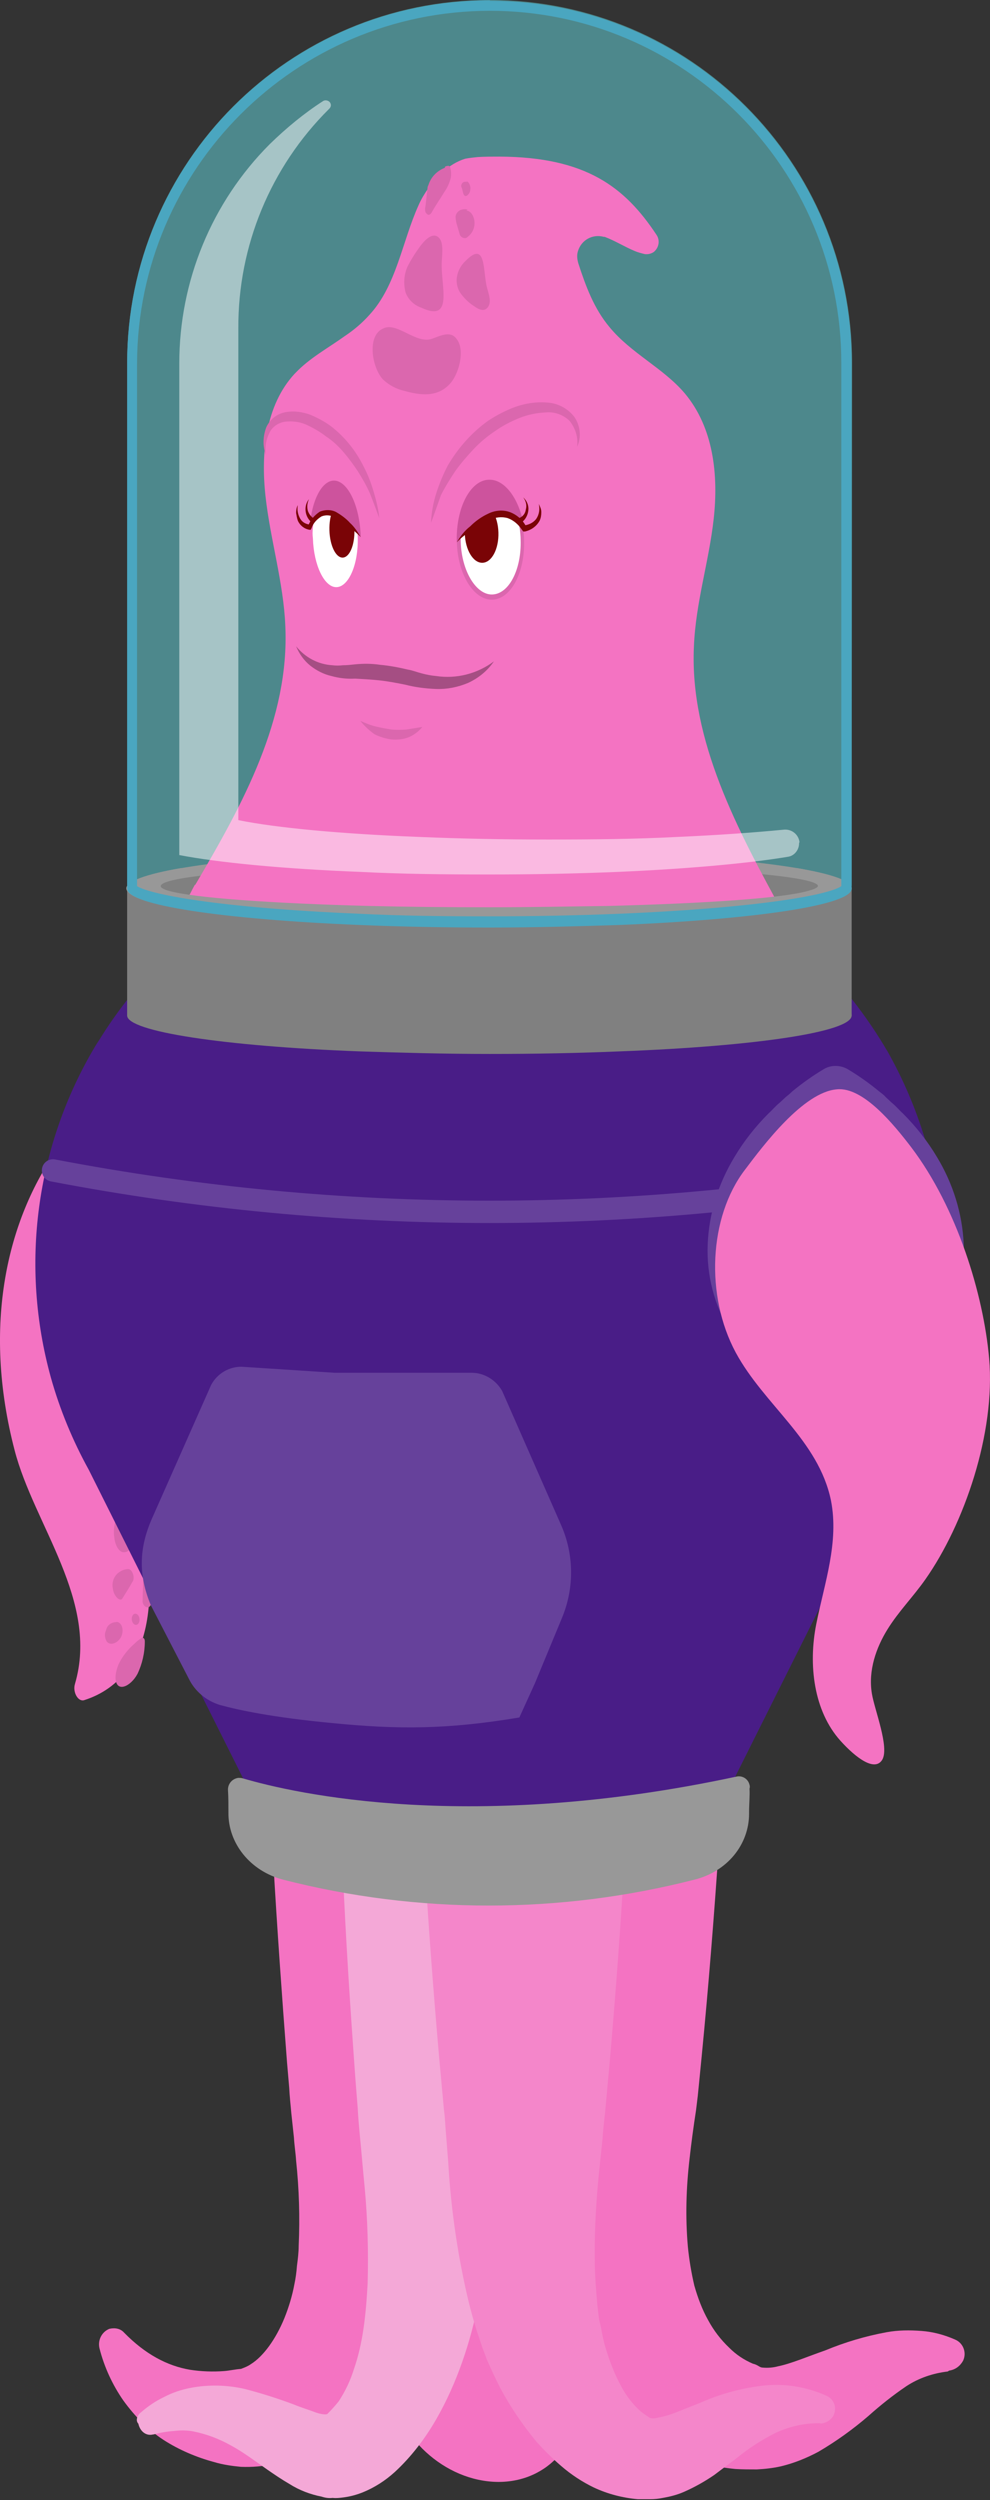 <?xml version="1.0" encoding="utf-8"?>
<!-- Generator: Adobe Illustrator 25.2.0, SVG Export Plug-In . SVG Version: 6.00 Build 0)  -->
<svg version="1.1" id="Layer_1" xmlns="http://www.w3.org/2000/svg" xmlns:xlink="http://www.w3.org/1999/xlink" x="0px" y="0px"
	 viewBox="0 0 229.7 579.5" style="enable-background:new 0 0 229.7 579.5;" xml:space="preserve">
<rect x="0" y="0" width="229.7" height="579.5" fill="#333333" stroke="none"/>
<style type="text/css">
	.st0{fill:#F473C2;}
	.st1{fill:#F4A8D7;}
	.st2{fill:#F486CA;}
	.st3{fill:#DB67AE;}
	.st4{fill:#491D87;}
	.st5{fill:none;stroke:#66419B;stroke-width:5.18;stroke-linecap:round;stroke-linejoin:round;}
	.st6{fill:#66419B;}
	.st7{fill:#989898;}
	.st8{opacity:0.5;fill:#68DFE7;enable-background:new    ;}
	.st9{fill:#808080;}
	.st10{fill:#FFFFFF;}
	.st11{fill:#7A0406;}
	.st12{fill:#CD539D;}
	.st13{opacity:0.5;fill:#FFFFFF;enable-background:new    ;}
	.st14{fill:#4AA6C0;}
	.st15{fill:#A54E83;}
</style>
<g id="legs">
	<path class="st0" d="M112.1,575L112.1,575c-12.2-2-22.2-13.6-22.2-26V429.4l44.4,7.4v119.6C134.2,568.7,124.3,577,112.1,575z"/>
	<path class="st0" d="M28.8,540.7c4.9,5,10,7.7,15.3,8.6c2.6,0.4,5.3,0.5,7.9,0.3c1.3-0.1,2.5-0.4,3.9-0.5c0.8-0.3,1.6-0.6,2.3-1.1
		c2.9-1.8,5.8-5.8,7.8-10.7c1-2.5,1.8-5.1,2.3-7.8c0.3-1.4,0.5-2.9,0.6-4.3c0.2-1.5,0.4-3.1,0.4-4.6c0.3-6.6,0.1-13.2-0.6-19.8
		c-0.1-1.7-0.4-3.5-0.5-5.3l-0.6-5.6c-0.2-2.2-0.4-4-0.5-6l-0.5-5.8c-1.2-15.6-2.3-31.1-3.2-46.7l0,0c-0.7-13.8,8.5-25.7,20.5-26.6
		s22.5,9.7,23.2,23.5v3.1c-0.8,15.3-1.9,30.6-3.2,46l-0.5,5.7c-0.1,1.8-0.4,3.9-0.4,5.6l-0.4,6l-0.4,6.3c-0.5,8.9-1.9,17.8-4,26.4
		c-0.6,2.2-1.2,4.5-2,6.7s-1.6,4.5-2.4,6.7c-1.9,4.5-4.2,8.8-7,12.8c-2.8,4-6.1,7.6-9.8,10.7c-3.9,3.3-8.4,5.6-13.4,6.8
		c-2.5,0.6-5.1,0.8-7.7,0.7c-2.1-0.2-4.2-0.5-6.2-1.1c-4.1-1.1-8.1-2.8-11.7-5.1c-3.7-2.4-6.8-5.6-9.4-9.2c-2.5-3.6-4.4-7.7-5.5-12
		c-0.5-1.9,0.5-3.9,2.3-4.6C26.8,539.5,28,539.8,28.8,540.7L28.8,540.7z"/>
	<path class="st0" d="M219.9,549.7c-3.4,0.4-6.7,1.5-9.6,3.4c-3.1,2.1-6,4.4-8.8,6.9c-3.6,3.1-7.5,5.9-11.6,8.3
		c-2.8,1.5-5.8,2.7-8.8,3.4c-1.8,0.4-3.6,0.6-5.5,0.7c-1.7,0-3.4,0-5-0.1c-6.4-0.6-12.5-2.6-18-5.9c-5-2.9-9.5-6.5-13.4-10.7
		c-3.7-3.9-7-8.3-9.6-13c-2.5-4.5-4.5-9.3-6.1-14.2c-2.9-9-4.8-18.3-5.5-27.8c-0.5-4.4-0.8-8.9-0.9-13l-0.2-2.7l-0.3-3l-0.6-6
		c-1.5-16-2.9-32.2-4-48.2c-0.9-14.2,10.5-26.5,25.7-27.4s28.2,9.9,29.1,24.2v3.1c-1.1,16.3-2.4,32.6-4,49l-0.6,6.1l-0.3,3l-0.4,3.3
		c-0.6,3.9-1.1,7.6-1.5,11.2c-0.8,6.8-1,13.6-0.4,20.5c0.3,3,0.8,6,1.5,9c0.8,2.8,1.8,5.5,3.2,8c1.3,2.4,2.9,4.5,4.9,6.4
		c1.6,1.6,3.4,2.8,5.5,3.7c0.5,0.1,0.9,0.3,1.4,0.6c0.3,0.2,0.6,0.3,0.9,0.3c1.2,0.1,2.4,0,3.5-0.3c3-0.6,6.7-2.2,11-3.7
		c4.6-1.9,9.3-3.3,14.2-4.2c2.7-0.5,5.4-0.5,8.1-0.3c2.7,0.2,5.3,0.9,7.8,2c1.9,0.8,2.7,3,1.9,4.8c0,0.1-0.1,0.1-0.1,0.2
		c-0.7,1.2-1.8,2-3.2,2.2L219.9,549.7z"/>
	<path class="st1" d="M32.8,559.1c1.6-1.4,3.4-2.6,5.3-3.5c1.9-1,4-1.7,6.1-2.1c4.2-0.8,8.6-0.7,12.8,0.3c3.8,1,7.6,2.2,11.3,3.6
		c1.7,0.7,3.4,1.2,4.7,1.7s2.7,0.7,3,0.4c0.9-0.9,1.8-1.9,2.6-2.9c1.5-2.3,2.7-4.8,3.5-7.4c2.1-6,2.8-12.5,3.2-19.9
		c0.2-7.5,0-14.9-0.7-22.4c-0.4-3.9-0.7-7.8-1.1-11.8c-0.2-2.2-0.4-4.3-0.5-6.4l-0.5-6.3c-1.2-16.5-2.3-33.1-3-49.8l0,0
		c-0.6-12.7,7.8-23.4,18.8-24.1s20.4,8.9,21,21.5v2.6c-0.8,16.4-1.9,32.8-3,49.2l-0.5,6.1c-0.1,2.1-0.4,4.2-0.4,6
		c-0.2,4.2-0.5,8.5-0.7,12.9c-0.6,9-1.8,18-3.7,26.9c-1.8,9-4.9,18.6-9.8,27.1c-2.6,4.5-5.8,8.7-9.6,12.2c-2.2,2-4.7,3.6-7.4,4.7
		c-1.5,0.6-3,1-4.6,1.2c-0.8,0.1-1.6,0.2-2.4,0.1c-0.9,0.1-1.7,0-2.6-0.3c-2.6-0.5-5.2-1.5-7.4-2.9c-1.9-1.1-3.5-2.2-5.1-3.3
		c-3-2.1-5.8-4.2-8.6-5.7c-2.7-1.5-5.6-2.6-8.6-3.2c-1.5-0.3-3.1-0.3-4.6-0.1c-1.6,0.1-3.2,0.4-4.7,0.8h-0.1c-1.6,0.4-3-0.7-3.4-2.5
		C31.4,561.1,31.8,559.8,32.8,559.1z"/>
	<path class="st2" d="M190.4,561.7c-3.6-0.1-7.1,0.7-10.4,2.2c-3.2,1.6-6.3,3.6-9.1,5.9c-1.5,1.1-3.2,2.4-5.2,3.9
		c-2.2,1.5-4.5,2.8-7,3.9c-1.6,0.7-3.2,1.1-4.9,1.4c-1,0.2-1.9,0.3-2.9,0.3H148c-3.5-0.3-7-1.2-10.2-2.7c-2.7-1.3-5.3-3-7.6-5
		c-2.1-1.8-4-3.7-5.8-5.7c-3.2-3.9-6-8-8.4-12.5c-1.1-2.2-2.1-4.3-3.1-6.6c-0.4-1.2-0.9-2.3-1.2-3.3l-1.1-3.3
		c-1.4-4.4-2.4-8.7-3.3-13.2c-1.7-8.5-2.8-17.1-3.3-25.8l-0.5-6.3c-0.2-2.1-0.2-3.7-0.5-5.9l-1.1-12c-1.4-16-2.6-31.9-3.5-47.8
		c-0.8-12.2,9.1-22.5,21.9-23.2s23.9,8.6,24.7,20.6v2.6l0,0c-0.9,16.2-2.1,32.2-3.5,48.4l-1.1,12c-0.2,2-0.5,4.3-0.6,6.2l-0.6,5.7
		c-0.8,7.4-1.3,14.8-1.2,22.2c0,3.6,0.3,7.2,0.6,10.6l0.3,2.6c0.1,0.9,0.3,1.6,0.5,2.4c0.3,1.6,0.6,3.3,1.1,4.9c0.9,3,2,5.9,3.5,8.7
		c1.2,2.3,2.7,4.3,4.6,6c0.6,0.5,1.2,0.9,1.8,1.3l0.3,0.2c0.1,0.1,0.2,0.1,0.3,0.1c0.4,0.1,0.8,0.1,1.2,0c1.6-0.3,3.1-0.7,4.6-1.3
		l5.8-2.3c4.5-2,9.3-3.3,14.2-3.9c5.1-0.6,10.2,0.2,14.9,2.3c1.7,0.7,2.5,2.6,1.8,4.3c0,0.1-0.1,0.2-0.1,0.3c-0.7,1.2-2,1.9-3.4,1.9
		H190.4z"/>
</g>
<g id="b-arm">
	<path class="st3" d="M29.1,321.6c3.9,0,7.5-1.9,9.7-5.2c0.8-1.2,1-2.8,0.5-4.1c-0.8-2-2.6-1.9-4-1.5c-3.6,1.2-6.4,4.9-7.2,9.6l0,0
		C28.1,320.9,28.5,321.4,29.1,321.6z"/>
	<path class="st3" d="M29.1,325.9c-2,2-2.9,4.9-2.6,7.7c0.1,1,0.8,1.9,1.8,2.3c1.2,0.4,2.4-0.2,2.8-1.4c1.3-2.8,1-6.1-0.9-8.6l0,0
		C29.9,325.7,29.4,325.7,29.1,325.9z"/>
	<path class="st3" d="M32.5,355.4c-0.8,0.9-1.2,2-1.1,3.2c0.1,0.8,0.5,1.9,1.1,2.1c0.9,0.4,1.7-0.5,2-1.6c0.2-0.7,0.3-1.4,0.3-2
		c-0.1-0.7-0.4-1.4-0.9-1.9C33.4,354.8,32.8,354.9,32.5,355.4c-0.1,0-0.1,0.1-0.1,0.1"/>
	<path class="st3" d="M28.3,345.7c-0.4,1.4-0.5,2.9-0.2,4.3c0.2,0.6,0.5,1.2,1,1.6c1.8,1.4,3.4-1.2,3-3.5c-0.4-1.6-1.2-3.1-2.4-4.2
		c-0.3-0.3-0.7-0.2-0.9,0.2l0,0C28.7,344.7,28.5,345.2,28.3,345.7z"/>
	<path class="st0" d="M57.8,244.7c-30.7-6.4-69.6,33.3-54.4,91.5c4.5,17.3,19.6,34.9,14,54.1c-0.6,1.9,0.7,4.2,2.1,3.8
		c17.3-5.5,18.1-28.1,10.9-49c-5.7-21,3.8-32,18.1-30.5l0,0c9.8-19.2,13.3-42.6,9.9-66.1L57.8,244.7z"/>
	<path class="st3" d="M33.1,370.9c-0.2,1.1,1,2.2,1.7,1.4c0.6-0.8,1.1-1.8,1.3-2.8c0.4-1.2,0.2-2.6-0.5-3.7
		c-0.8-1.1-2.2-0.9-2.4,0.3C33.2,367.8,33.1,369.4,33.1,370.9L33.1,370.9z"/>
	<path class="st3" d="M28.8,352.8c-0.2-1.4-1.6-1.7-2-0.5c-0.3,1.3-0.5,2.6-0.3,3.9c0.1,1.4,0.7,3,1.7,3.5c0.8,0.3,1.8-0.1,2.1-0.9
		c0.1-0.3,0.1-0.6,0.1-0.9C29.7,356.3,29.2,354.5,28.8,352.8L28.8,352.8z"/>
	<path class="st3" d="M27.3,340.7c-0.1-1.4-1.9-2.4-2.7-1.4c-0.6,1.1-1,2.3-1,3.5c-0.1,1.6,0.5,3.1,1.7,4.2c1.2,1.1,3.3,0.7,3.2-0.8
		C28.1,344.4,27.6,342.6,27.3,340.7L27.3,340.7z"/>
	<path class="st3" d="M25.8,332.1c0.3-0.5-0.1-2-0.8-2c-0.6,0-1.2,0.3-1.5,0.8c-0.6,0.7-0.8,1.6-0.5,2.5c0.2,1.1,1.2,2.1,1.6,1.4
		C25.1,333.9,25.5,333,25.8,332.1L25.8,332.1z"/>
	<path class="st3" d="M28.1,323.1c0.5-0.6-0.1-2.2-0.9-2.3c-0.7,0.1-1.3,0.4-1.7,1c-0.7,0.8-0.9,1.9-0.6,2.9
		c0.3,1.3,1.5,2.4,1.8,1.6C27.2,325.1,27.6,324.2,28.1,323.1z"/>
	<path class="st3" d="M30.7,366.7c0.7-0.8,0.1-2.9-0.9-3c-0.9,0-1.8,0.4-2.5,1c-1,0.9-1.4,2.3-1.1,3.6c0.2,1.7,1.7,3.1,2.2,2.2
		C29.2,369.2,30,368,30.7,366.7L30.7,366.7z"/>
	<path class="st3" d="M31.2,381c-1.5,1.3-2.8,2.9-3.7,4.8c-0.4,1-0.7,2.1-0.7,3.1c0.1,3.6,3.5,2.1,5.1-0.9c1.1-2.3,1.7-4.9,1.7-7.5
		c0-0.7-0.3-1-0.8-0.8l0,0C32.2,380.1,31.7,380.5,31.2,381z"/>
	<path class="st3" d="M26.8,376c-1.1,0.1-2,0.8-2.2,1.9c-0.4,0.8-0.3,1.7,0.1,2.5c0.6,0.9,1.7,0.7,2.5,0.1c0.5-0.4,0.9-0.9,1.1-1.6
		c0.2-0.7,0.2-1.4-0.1-2.1c-0.3-0.6-1-1.1-1.5-0.7"/>
	<ellipse transform="matrix(0.995 -0.104 0.104 0.995 -38.79 5.285)" class="st3" cx="31.4" cy="375.2" rx="0.9" ry="1.3"/>
</g>
<g id="body">
	<path class="st4" d="M218.9,292.9c0-17-4.4-33.8-12.7-48.7c-0.3-0.6-0.7-1.1-1-1.7c-5.2-8.6-11.6-16.5-19.1-23.2
		c-41.2-37.1-103.7-37.1-144.9,0c-6.8,6.1-12.8,13.2-17.7,21c-0.4,0.7-1,1.5-1.4,2.2c-13.8,23.1-17.5,50.8-10.3,76.8
		c2.1,7.5,5.1,14.7,8.8,21.4l37.3,74.5c36,12,75,12,111,0l36.6-73.1c3.5-6.1,6.4-12.6,8.6-19.3C217.3,313.1,218.9,303,218.9,292.9z"
		/>
	<path class="st5" d="M12.3,271.3L12.3,271.3c66.9,12.8,135.7,12.8,202.6,0l0,0"/>
	<path class="st6" d="M43.8,389.1l-8.8-17c-2.9-7-2.8-13.2,0.3-20.2L49,321c1.4-2.6,4.1-4.2,7-4.2l21.6,1.4h31.8
		c2.9,0,5.6,1.6,7.1,4.2l13.6,30.9c3.1,6.9,3.2,14.7,0.3,21.7l-6.3,15.2l-3.6,7.9c-16.7,2.8-28.2,2.8-43.4,1.3
		c-13.8-1.3-21.7-3-26.1-4.2C47.8,394.2,45.2,392,43.8,389.1z"/>
	<path class="st7" d="M173.8,420v0.4c0,7.1-5,13.4-12.7,15.3c-31.3,8-64.1,8-95.4,0c-7.7-2-12.8-8.5-12.7-15.6c0-1.8,0-3.5-0.1-5.1
		c-0.1-1.4,0.9-2.7,2.4-2.9c0.3,0,0.6,0,1,0.1c12.2,3.6,53.1,12.8,114.6-0.4c1.4-0.3,2.7,0.6,3,1.9c0.1,0.3,0.1,0.6,0,0.9
		C174,416.2,173.8,418.2,173.8,420z"/>
	<path class="st6" d="M196.8,247.9c2.5,1.5,4.9,3.2,7.2,5.1c0.5,0.4,1.1,0.8,1.5,1.3l1.4,1.3c1,0.8,1.7,1.7,2.6,2.5
		c3,3,5.7,6.4,7.9,10.1c3.7,6.1,5.9,13.1,6.2,20.2c0.3,7.1-1.5,14.1-5.2,20.2c-2.2,3.7-4.9,7.1-8,10.1c-0.9,0.8-1.8,1.7-2.7,2.5
		l-1.5,1.3c-0.5,0.4-1,0.8-1.6,1.3s-1.1,0.8-1.7,1.3l-1.8,1.3l-2,1.3l-1,0.6l-1.1,0.6c-1.9,1-4.2,1-6.2,0l-1.1-0.6l-1-0.6l-2-1.3
		l-1.8-1.3c-0.6-0.4-1.1-0.8-1.7-1.3s-1.1-0.8-1.6-1.3l-1.5-1.3c-0.9-0.8-1.9-1.7-2.7-2.5c-3.1-3-5.8-6.4-8-10.1
		c-3.7-6.1-5.5-13.1-5.2-20.2c0.3-7.2,2.5-14.1,6.2-20.2c2.2-3.7,4.9-7.1,7.9-10.1c0.9-0.8,1.6-1.7,2.6-2.5l1.4-1.3
		c0.5-0.4,1-0.8,1.5-1.3c2.3-1.9,4.7-3.6,7.2-5.1C192.7,246.8,195,246.8,196.8,247.9z"/>
</g>
<g id="head">
	<path class="st8" d="M197.6,205.3H29.5V84.1C29.5,37.7,67.1,0,113.6,0l0,0c46.5,0,84.1,37.7,84.1,84.1L197.6,205.3L197.6,205.3z"/>
	<path class="st7" d="M143.9,197.6c-9.5-0.4-19.6-0.6-30.3-0.6s-20.9,0.3-30.3,0.6c-31.4,1.2-53.8,4.6-53.8,8.3s22.2,7,53.8,8.4
		c9.5,0.4,19.6,0.6,30.3,0.6s20.9-0.3,30.3-0.6c31.4-1.2,53.7-4.6,53.7-8.4S175.4,199,143.9,197.6z M141,210.1
		c-8.5,0.1-17.8,0.3-27.5,0.3s-18.9-0.1-27.5-0.3c-25.9-0.7-44.9-2.2-48.3-4c-0.3-0.1-0.6-0.4-0.6-0.6c0-2.1,20.2-3.9,48.8-4.7
		c8.5-0.1,17.8-0.3,27.5-0.3s18.9,0.1,27.5,0.3c28.5,0.7,48.7,2.5,48.7,4.7c0,0.1-0.1,0.4-0.6,0.6C186.1,207.9,167,209.4,141,210.1z
		"/>
	<path class="st7" d="M197.6,206c0,3.8-22.2,7.1-53.7,8.4c-9.5,0.4-19.6,0.6-30.3,0.6s-20.9-0.3-30.3-0.6
		c-31.4-1.2-53.8-4.6-53.8-8.4s22.2-7.1,53.8-8.3c9.5-0.4,19.6-0.6,30.3-0.6s20.9,0.3,30.3,0.6C175.4,199,197.6,202.2,197.6,206z"/>
	<path class="st9" d="M189.8,205.4c0,2.1-20.2,3.9-48.7,4.7c-8.5,0.1-17.8,0.3-27.5,0.3s-18.9-0.1-27.5-0.3
		c-28.5-0.7-48.8-2.5-48.8-4.7s20.2-3.9,48.8-4.7c8.5-0.1,17.8-0.3,27.5-0.3s18.9,0.1,27.5,0.3C169.5,201.5,189.8,203.3,189.8,205.4
		z"/>
	<path class="st3" d="M83.7,124.5c0.2,6.8-2.2,12.6-5.5,12.7s-6-5.4-6.2-12.3c-0.1-0.9-0.1-1.8,0-2.7c0.4-5.6,2.6-9.9,5.4-10
		C80.8,112.1,83.5,117.7,83.7,124.5z"/>
	<path class="st0" d="M184.8,222.5l-47.9-2.3l-95.6-2.6c0,0-1-3.9,2.9-10.6l0,0c0.3-0.6,0.6-1.2,1-1.9h0.1l0.3-0.5
		c10.7-18.2,21.6-37.9,20.6-59.5c-0.4-10-3.5-20.1-4.6-30.1s0-21,6.7-28.3c0.1-0.1,0.2-0.2,0.2-0.2s0,0,0,0
		c3.3-3.5,7.6-5.8,11.5-8.6c2.1-1.4,4-3,5.7-4.9c6.3-6.8,7.6-17,11.4-25.4c0.6-1.4,1.4-2.7,2.3-4c1-1.3,2.1-2.6,3.3-3.7
		c1.5-1.4,3.3-2.5,5.2-3.1c1-0.2,2-0.3,3-0.4l0,0c1.7-0.1,3.4-0.1,5-0.1c20.1,0.1,29.1,7.1,36.4,18.1c0.9,1.3,0.6,3-0.6,4
		c-0.6,0.4-1.3,0.6-2.1,0.5c-0.8-0.2-1.6-0.4-2.3-0.7c-2.4-1-4.6-2.4-7-3.3h-0.1h-0.1c-2.6-0.7-5.2,0.7-6,3.3
		c-0.3,0.9-0.2,1.9,0.1,2.9c1.7,5.2,3.6,10.4,7.2,14.7c5,6.1,12.5,9.5,17.5,15.4c6.7,8,7.8,19,6.7,29s-4.2,19.5-4.6,29.7
		c-1,21.8,10.2,42.6,20.9,62.1C185.6,218.6,184.7,222.5,184.8,222.5z"/>
	<path class="st3" d="M100.3,78.5c2-0.7,4.4-2,5.8,0.3c1.7,2.4,0.5,7.4-1.4,9.8c-3,3.7-7.3,3-10.9,2c-1.8-0.4-3.5-1.3-4.9-2.6
		c-2.6-2.7-3.9-10.3,0.1-11.9C92.2,74.6,96.6,79.9,100.3,78.5z"/>
	<path class="st3" d="M113,66.7c0.4,1.5,1.1,3.3,0.2,4.5s-2.2,0.5-3.3-0.3c-1.1-0.7-2-1.6-2.8-2.6c-0.9-1.1-1.3-2.6-1.1-4
		c0.2-1.4,0.9-2.8,2-3.8C112.9,55.5,112,63,113,66.7z"/>
	<path class="st3" d="M102.5,60.7c0.1-2.1,0.5-4.8-0.9-5.8s-3.1,0.8-4.2,2.3c-1.1,1.5-2.1,3.1-2.9,4.7c-0.8,1.9-0.9,3.9-0.4,5.9
		c0.6,1.6,1.9,2.9,3.6,3.5C105.4,74.9,102.2,66.2,102.5,60.7z"/>
	<path class="st3" d="M108.5,48.6c-0.6-0.2-1.2-0.1-1.7,0.1c-0.6,0.3-1,0.8-1.1,1.5c0,0.5,0.1,1,0.2,1.5l0.7,2.4
		c0.1,0.6,0.6,1.1,1.3,1.1c0.2,0,0.4-0.1,0.5-0.2c0.8-0.6,1.4-1.4,1.6-2.4c0.4-1.6-0.4-3.7-1.8-3.8L108.5,48.6z"/>
	<path class="st3" d="M108.4,42.2c-0.3-0.1-0.6-0.1-0.8,0c-0.3,0.1-0.5,0.4-0.6,0.8c0,0.3,0.1,0.5,0.2,0.7l0.3,1.2
		c0.2,0.5,0.5,0.7,0.9,0.4c0.4-0.3,0.7-0.8,0.7-1.3c0.2-0.8-0.3-1.9-0.9-2L108.4,42.2z"/>
	<path class="st3" d="M103.3,38.6c0.8-0.3,1.1-0.2,1.2,0.4c0.2,0.7,0.2,1.5,0.1,2.2c-0.3,1.2-0.8,2.3-1.5,3.3
		c-0.9,1.5-1.9,2.9-2.8,4.5c-0.2,0.4-0.5,0.8-0.9,0.8c-0.3-0.1-0.6-0.4-0.7-0.7c-0.1-0.4-0.1-0.8,0-1.2c0.2-1.4,0.4-3.7,0.5-4.4
		c0-0.2,0.1-0.4,0.2-0.6l0,0c0.6-1.9,2-3.3,3.8-4L103.3,38.6z"/>
	<path class="st10" d="M83,124.5c0.2,6.3-2.1,11.5-4.9,11.6s-5.3-5-5.5-11.3c-0.1-0.8-0.1-1.6,0-2.4c0.4-5.2,2.3-9.1,4.8-9.2
		C80.3,113.1,82.8,118.2,83,124.5z"/>
	
		<ellipse transform="matrix(1 -2.861949e-02 2.861949e-02 1 -3.482 2.32)" class="st11" cx="79.3" cy="122.8" rx="2.9" ry="6.4"/>
	<path class="st12" d="M83.7,124.5c0,0-8-11.8-11.8-2.5c0.4-5.9,2.7-10.5,5.5-10.6C80.6,111.3,83.5,117.1,83.7,124.5z"/>
	<path class="st11" d="M83.7,124.5c-0.9-0.9-1.9-1.8-2.9-2.6c-0.9-0.8-2-1.4-3.1-2c-1-0.5-2.1-0.6-3.1-0.2c-1,0.6-1.9,1.5-2.3,2.7
		l-0.2,0.4h-0.3c-1.2-0.2-2.2-1-2.7-2.1c-0.2-0.6-0.3-1.2-0.4-1.8c0-0.6,0.1-1.3,0.4-1.8c-0.2,1.1,0,2.2,0.6,3.2
		c0.5,0.8,1.3,1.2,2.2,1.3l-0.4,0.3c0.5-1.4,1.5-2.5,2.7-3.3c1.2-0.5,2.7-0.5,3.8,0.1c1.2,0.7,2.3,1.5,3.2,2.5
		C82.2,122.1,83,123.3,83.7,124.5z"/>
	<path class="st11" d="M72.3,121.1c-0.8-0.7-1.3-1.6-1.4-2.7c-0.1-1,0.2-2,0.8-2.7c-0.4,0.8-0.5,1.7-0.3,2.6
		c0.2,0.7,0.7,1.4,1.3,1.8c0.3,0.2,0.4,0.5,0.3,0.8C72.8,121.1,72.5,121.3,72.3,121.1C72.4,121.2,72.3,121.2,72.3,121.1z"/>
	<path class="st3" d="M88,120.1c-0.7-1.9-1.4-3.8-2.2-5.8c-0.8-1.8-1.8-3.5-2.8-5.1c-1-1.5-2.1-3-3.3-4.4c-1.2-1.4-2.5-2.6-4-3.6
		c-1.3-1-2.8-1.9-4.3-2.6c-1.4-0.7-3-1-4.6-0.9c-1.6,0-3.1,0.8-4,2.1c-1,1.7-1.4,3.7-1.1,5.7c-0.8-2.1-0.7-4.4,0.1-6.5
		c0.9-1.9,2.6-3.2,4.7-3.5c1.8-0.3,3.7,0,5.4,0.6c1.7,0.7,3.4,1.6,4.9,2.7c3.2,2.5,5.7,5.6,7.5,9.2c1,1.9,1.8,3.9,2.4,6
		C87.3,116,87.8,118,88,120.1z"/>
	<path class="st3" d="M106,125.7c0.2,7.4,3.9,13.4,8.2,13.3s7.6-6.2,7.4-13.7c0-1-0.1-1.9-0.2-2.9c-0.9-6-4.2-10.5-7.9-10.3
		C109,112.1,105.7,118.3,106,125.7z"/>
	<path class="st10" d="M106.9,125.6c0.2,6.8,3.6,12.3,7.3,12.2c3.9-0.1,6.8-5.8,6.6-12.6c0-0.9-0.1-1.8-0.2-2.6
		c-0.9-5.5-3.8-9.6-7.1-9.5C109.8,113.2,106.7,118.8,106.9,125.6z"/>
	
		<ellipse transform="matrix(1 -2.861949e-02 2.861949e-02 1 -3.49 3.248)" class="st11" cx="111.7" cy="123.5" rx="3.9" ry="6.9"/>
	<path class="st12" d="M106,125.7c0,0,9.9-13.2,15.6-3.5c-1-6.4-4.4-11.1-8.1-11C109.2,111.2,105.7,117.7,106,125.7z"/>
	<path class="st11" d="M106,125.7c0.8-1.4,1.8-2.7,3.1-3.7c1.2-1.2,2.6-2.2,4.1-2.9c1.6-0.8,3.4-1,5.1-0.4c1.6,0.6,3,1.8,3.8,3.4
		l-0.6-0.3c1.1-0.1,2.2-0.6,2.9-1.5c0.7-1,0.9-2.3,0.6-3.5c0.3,0.6,0.6,1.2,0.6,1.9c0,0.7-0.1,1.4-0.4,2c-0.7,1.3-2,2.2-3.4,2.5
		h-0.4l-0.3-0.4c-0.8-1.2-1.9-2.2-3.3-2.7c-1.4-0.4-2.9-0.2-4.2,0.4c-1.4,0.6-2.8,1.4-4,2.3C108.4,123.6,107.1,124.5,106,125.7z"/>
	<path class="st11" d="M120.4,120.1c0.9-0.3,1.5-1.1,1.6-2c0.3-1,0-2-0.6-2.8c0.8,0.7,1.3,1.8,1.2,2.9c-0.1,1.2-0.7,2.3-1.7,3l0,0
		c-0.3,0.1-0.7,0.2-0.8-0.1C119.9,120.7,120,120.3,120.4,120.1C120.3,120.2,120.3,120.1,120.4,120.1z"/>
	<path class="st3" d="M100,121.2c0.1-2.3,0.5-4.6,1.2-6.8c0.7-2.2,1.6-4.4,2.7-6.5c2.4-4.1,5.6-7.7,9.4-10.4c2-1.3,4.1-2.4,6.3-3.2
		c2.3-0.8,4.8-1.2,7.2-1c2.6,0.1,5,1.4,6.5,3.4c1.4,2.1,1.6,4.7,0.6,6.9c0.3-2.2-0.4-4.4-1.8-6.1c-1.5-1.4-3.5-2.1-5.5-1.9
		c-2.1,0.1-4.1,0.5-6.1,1.3c-2,0.8-3.9,1.8-5.6,3c-1.8,1.2-3.5,2.6-5,4.2c-1.5,1.6-2.9,3.2-4.2,5c-1.2,1.8-2.4,3.7-3.4,5.7
		C101.5,117,100.8,119.1,100,121.2z"/>
	<path class="st9" d="M197.6,235.4c0,3.8-22.2,7.1-53.7,8.3c-9.5,0.4-19.6,0.6-30.3,0.6s-20.9-0.3-30.3-0.6
		c-31.4-1.2-53.8-4.6-53.8-8.3s22.2-7.1,53.8-8.4c9.5-0.4,19.6-0.6,30.3-0.6s20.9,0.3,30.3,0.6C175.4,228.4,197.6,231.7,197.6,235.4
		z"/>
	<polygon class="st9" points="29.5,206 29.5,235.4 197.6,235.4 197.6,206 179.9,210.4 113.6,212.4 41.8,210.4 	"/>
	<path class="st7" d="M184.8,201.2c0.6,0.8,1,1.8,1.5,2.6c2.2,0.4,3.5,1,3.5,1.5c0,0.1-0.1,0.4-0.6,0.6c-0.5,0.3-1.1,0.4-1.7,0.6
		c-5.9,1.7-23.5,2.9-46.6,3.5c-8.5,0.1-17.8,0.3-27.5,0.3s-18.9-0.1-27.5-0.3c-23.2-0.6-41-1.9-46.7-3.5c-0.5-0.1-1-0.3-1.5-0.6
		c-0.3-0.1-0.6-0.4-0.6-0.6c0-0.6,1.2-1,3.5-1.5c0.5-0.8,1-1.8,1.5-2.6c-8.2,1.4-12.8,3.1-12.8,4.7c0,1.4,3.1,2.8,8.5,3.9
		c9.3,1.9,25.5,3.6,45.3,4.4c9.5,0.4,19.6,0.6,30.3,0.6s20.9-0.3,30.3-0.6c19.6-0.8,35.7-2.4,45.1-4.4c5.6-1.3,8.6-2.5,8.6-3.9
		C197.6,204.3,192.9,202.6,184.8,201.2z"/>
	<path class="st13" d="M185.4,195.5L185.4,195.5c0,1.5-1.1,2.9-2.6,3.1c-9,1.5-23.1,2.8-39.4,3.5c-9.6,0.4-19.6,0.6-29.9,0.6
		s-20.3-0.1-29.9-0.6c-18.1-0.7-33.2-2.2-42-3.9v-114c0-19,7.5-37.3,21-50.8c3.8-3.7,7.9-7.1,12.4-10c0.5-0.3,1.3-0.1,1.6,0.4
		c0.3,0.5,0.2,1-0.2,1.4l-0.1,0.1c-13.5,13.4-21.1,31.7-21,50.8v114c8.8,1.8,23.9,3.2,42,3.9c9.6,0.4,19.6,0.6,29.9,0.6
		s20.3-0.1,29.9-0.6c9.2-0.4,17.7-1,24.9-1.7c1.8-0.1,3.3,1.2,3.5,2.9C185.4,195.4,185.4,195.4,185.4,195.5z"/>
	<path class="st14" d="M113.6,2.5c45.1,0,81.6,36.6,81.6,81.6v121.3c-2.6,1.9-18.1,5-51.4,6.4c-9.9,0.4-20,0.6-30.3,0.6
		s-20.3-0.1-30.2-0.6c-33.4-1.4-48.8-4.6-51.5-6.4V84.1C32,39.1,68.5,2.6,113.6,2.5 M113.6,0.1L113.6,0.1
		c-46.5,0-84.1,37.7-84.1,84.1v121.8c0,3.8,22.2,7.1,53.8,8.4c9.5,0.4,19.6,0.6,30.3,0.6s20.9-0.3,30.3-0.6
		c31.4-1.3,53.7-4.6,53.7-8.4V84.3c0.1-46.4-37.5-84.1-83.9-84.1C113.7,0.1,113.6,0.1,113.6,0.1z"/>
	<path class="st15" d="M114.6,153.3c-1.5,2.2-3.6,3.9-6,5c-2.4,1-4.9,1.5-7.5,1.4c-2.4-0.1-4.8-0.4-7.1-1c-2-0.4-4.1-0.8-6-1
		s-3.8-0.3-5.6-0.4c-1.9,0.1-3.7-0.1-5.5-0.6c-1.8-0.4-3.5-1.3-4.9-2.4c-1.5-1.2-2.6-2.8-3.3-4.5c2.1,2.6,5.1,4.2,8.4,4.4
		c0.8,0.1,1.6,0.1,2.5,0c0.9,0,1.8-0.1,2.7-0.2c2-0.2,3.9-0.2,5.9,0.1c2.2,0.2,4.3,0.6,6.4,1.1c1.2,0.2,2.1,0.6,3.3,0.9
		c1.1,0.3,2.2,0.5,3.3,0.6C105.9,157.4,110.7,156.2,114.6,153.3z"/>
	<path class="st3" d="M83.6,167.1c1.2,0.5,2.3,1,3.6,1.3c1.2,0.3,2.4,0.5,3.6,0.7c1.2,0.1,2.3,0.1,3.5,0c1.2-0.2,2.5-0.4,3.7-0.6
		c-0.9,1.1-2,1.9-3.2,2.4c-1.3,0.5-2.6,0.6-4,0.5c-1.4-0.2-2.7-0.6-3.9-1.2C85.5,169.2,84.5,168.2,83.6,167.1z"/>
</g>
<path id="f-arm" class="st0" d="M172.8,271.2c-8.3,10.9-9.2,29.1-2.1,42.3c6.6,12.2,19.2,20.3,22.1,34.3c1.9,9.7-1.5,19.1-3.4,28.6
	s-0.6,20.2,5.6,27.1c3.7,4.1,8,7.2,9.7,4.4c1.7-2.9-1.8-11.6-2.4-15.3c-0.9-5.4,1-10.7,3.6-14.9s6-7.6,8.8-11.6
	c9-12.8,16.3-33.9,14.8-51.2c-1.3-14.8-7.4-34.9-18.1-49c-3.9-5.1-11.1-14-17.2-13.4C186.4,253.1,177.1,265.5,172.8,271.2z"/>
</svg>
